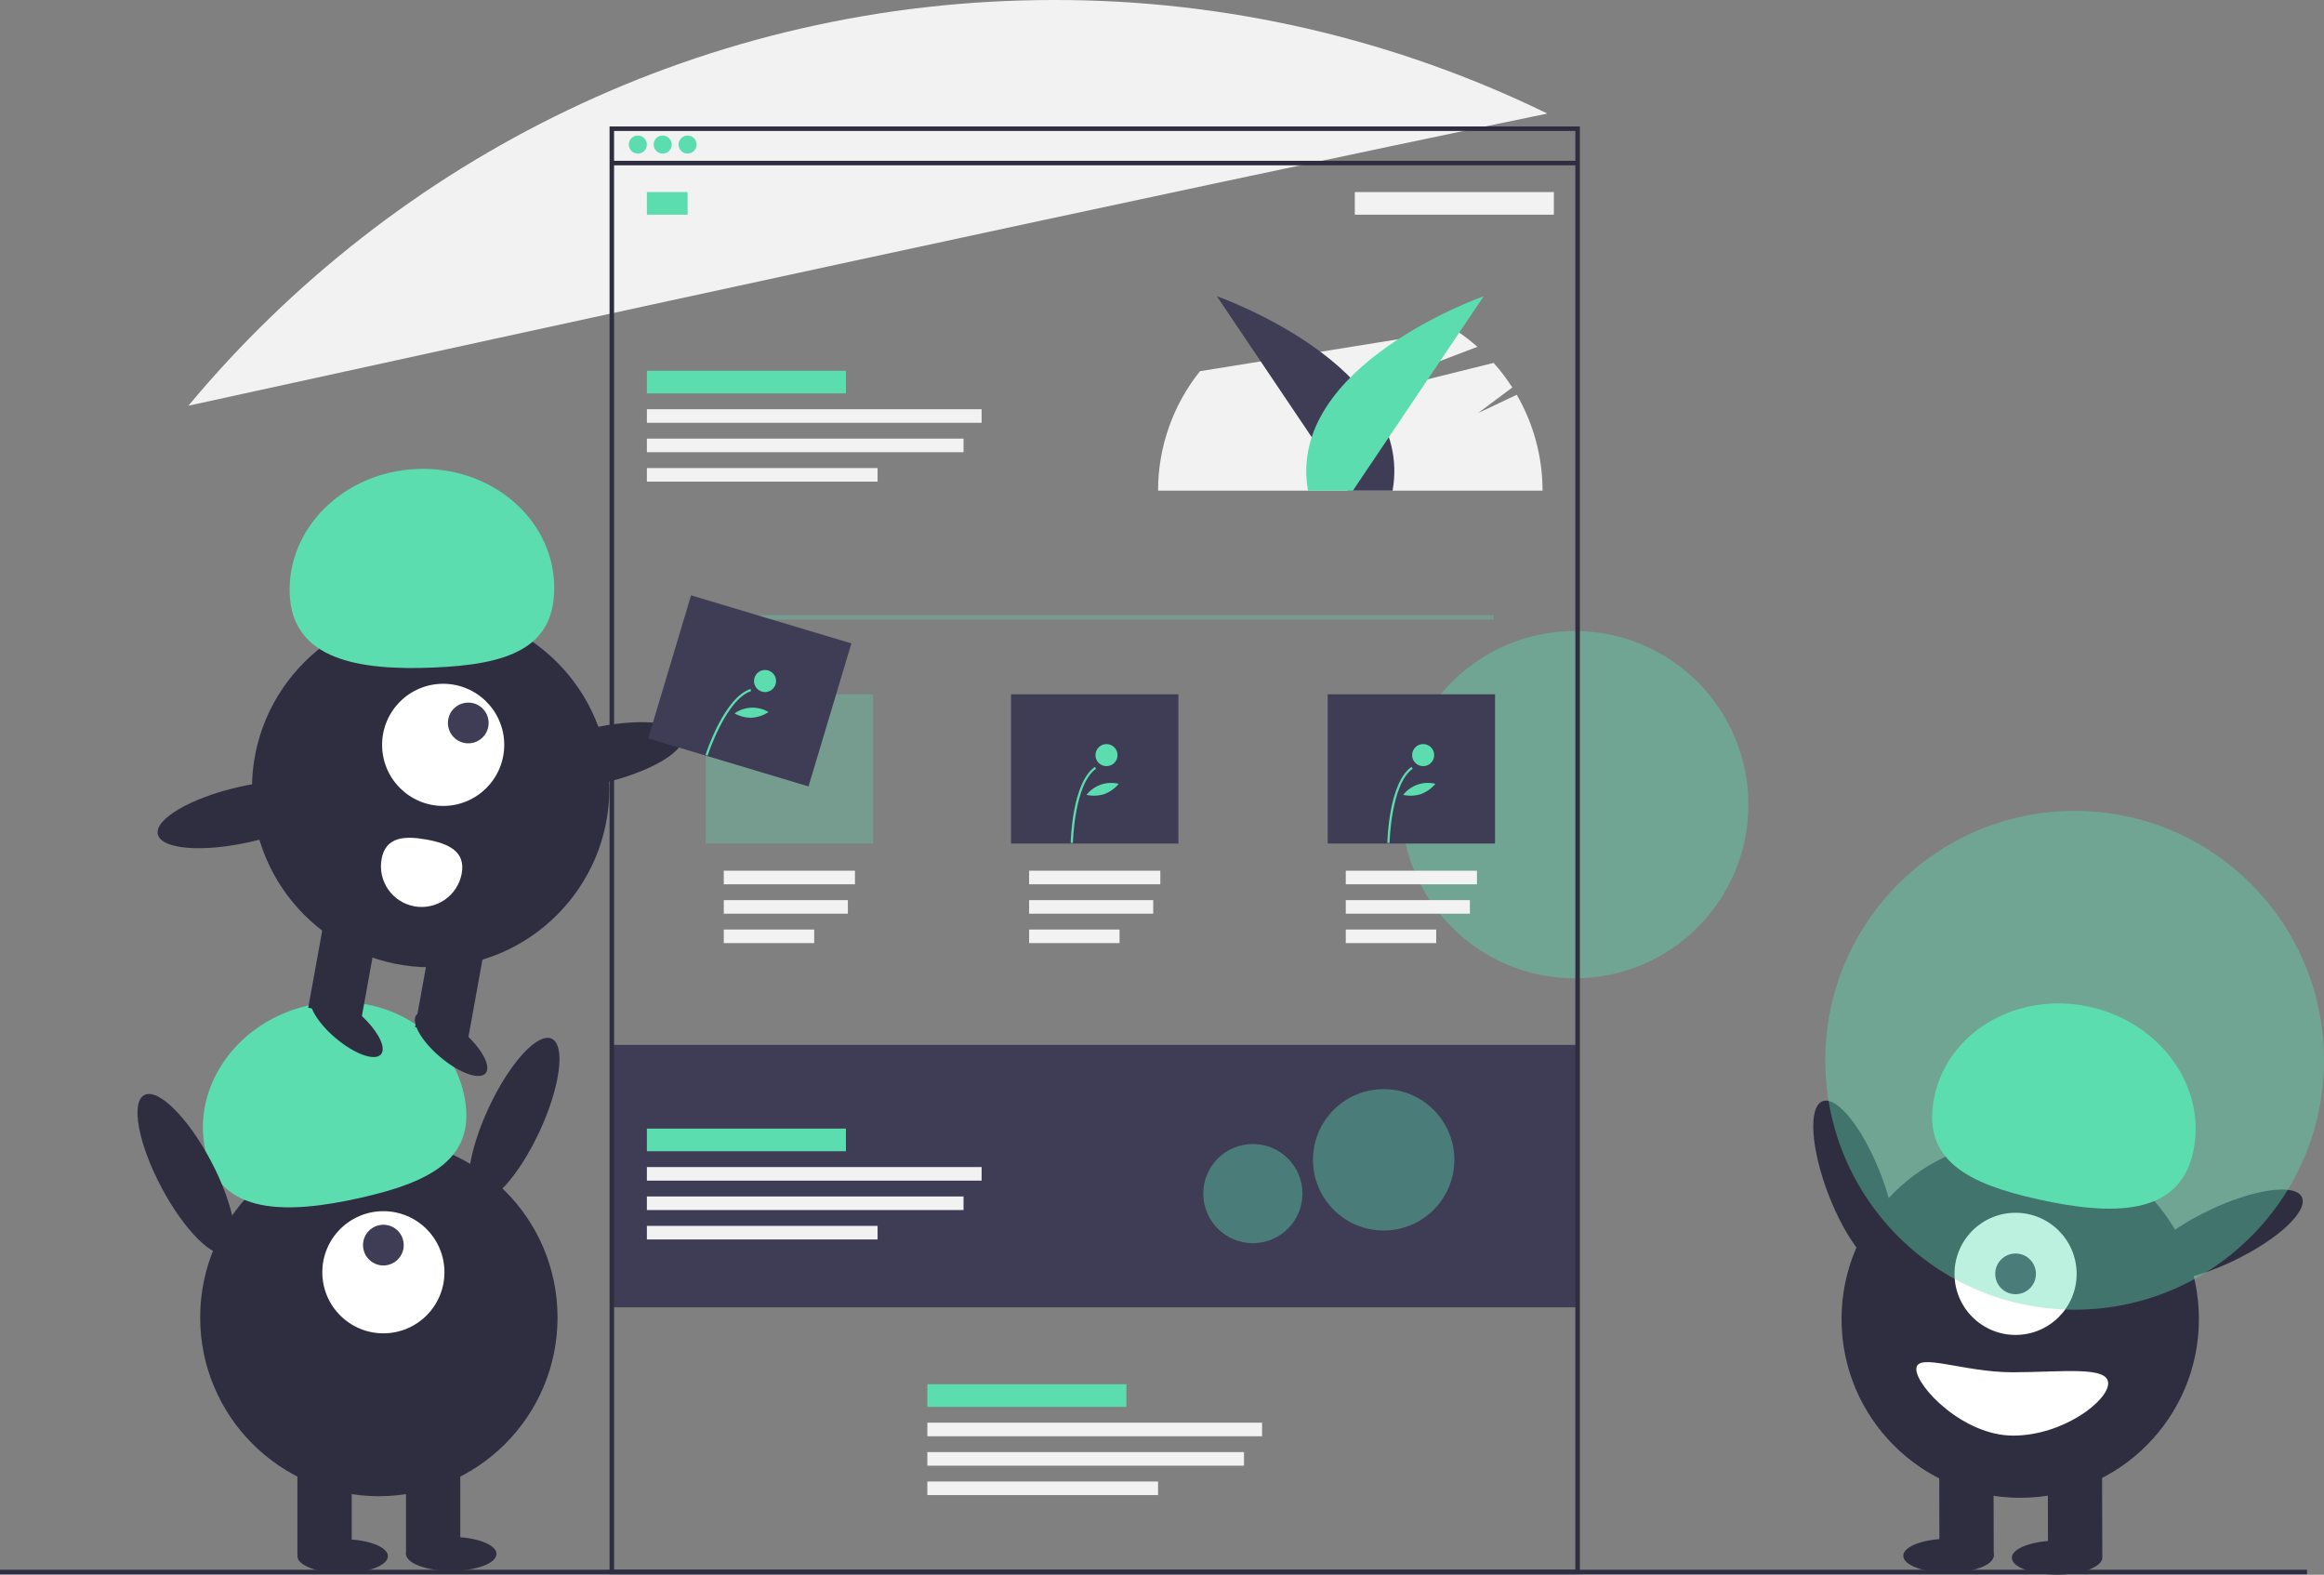 <svg width="400" height="271" viewBox="0 0 400 271" fill="none" xmlns="http://www.w3.org/2000/svg">
<rect x="0" y="0" width="400" height="271" fill="#808080" stroke="none"/>
<g clip-path="url(#clip0_143_256)">
<path opacity="0.4" d="M271.047 168.352C287.548 168.352 300.926 154.975 300.926 138.473C300.926 121.971 287.548 108.594 271.047 108.594C254.545 108.594 241.167 121.971 241.167 138.473C241.167 154.975 254.545 168.352 271.047 168.352Z" fill="#5CDDAF"/>
<path d="M271.729 179.817H105.11V224.975H271.729V179.817Z" fill="#3F3D56"/>
<path d="M261.057 67.934L254.404 71.083L260.292 66.68C259.335 65.186 258.26 63.772 257.077 62.45L228.224 69.621L254.286 59.679C253.095 58.629 251.831 57.664 250.502 56.795L206.536 63.876C201.868 69.714 199.323 76.965 199.32 84.439H265.5C265.497 78.642 263.965 72.949 261.057 67.934Z" fill="#F2F2F2"/>
<path d="M266.326 19.541C239.88 6.642 210.836 -0.042 181.412 -4.78439e-06C121.527 -4.78439e-06 67.986 27.154 32.424 69.82C93.32 56.477 199.346 33.38 266.326 19.541Z" fill="#F2F2F2"/>
<path d="M397.082 270.133H0V270.912H397.082V270.133Z" fill="#2F2E41"/>
<path d="M231.968 84.439L209.441 50.979C209.441 50.979 243.556 62.888 239.684 84.439H231.968Z" fill="#3F3D56"/>
<path d="M232.852 84.439L255.378 50.979C255.378 50.979 221.264 62.888 225.135 84.439H232.852Z" fill="#5CDDAF"/>
<path d="M271.923 270.912H104.915V21.762H271.923V270.912ZM105.694 270.133H271.145V22.541H105.694V270.133Z" fill="#2F2E41"/>
<path d="M271.729 27.672H105.499V28.451H271.729V27.672Z" fill="#2F2E41"/>
<path d="M109.781 26.434C110.641 26.434 111.339 25.737 111.339 24.877C111.339 24.017 110.641 23.32 109.781 23.32C108.921 23.32 108.224 24.017 108.224 24.877C108.224 25.737 108.921 26.434 109.781 26.434Z" fill="#5CDDAF"/>
<path d="M114.064 26.434C114.924 26.434 115.621 25.737 115.621 24.877C115.621 24.017 114.924 23.32 114.064 23.32C113.204 23.32 112.507 24.017 112.507 24.877C112.507 25.737 113.204 26.434 114.064 26.434Z" fill="#5CDDAF"/>
<path d="M118.346 26.434C119.206 26.434 119.903 25.737 119.903 24.877C119.903 24.017 119.206 23.32 118.346 23.32C117.486 23.32 116.789 24.017 116.789 24.877C116.789 25.737 117.486 26.434 118.346 26.434Z" fill="#5CDDAF"/>
<path d="M118.346 33.052H111.339V36.945H118.346V33.052Z" fill="#5CDDAF"/>
<path d="M145.597 63.806H111.339V67.699H145.597V63.806Z" fill="#5CDDAF"/>
<path d="M233.188 36.945L267.446 36.945V33.052L233.188 33.052V36.945Z" fill="#F2F2F2"/>
<path d="M168.954 70.424H111.339V72.76H168.954V70.424Z" fill="#F2F2F2"/>
<path d="M165.84 75.485H111.339V77.821H165.84V75.485Z" fill="#F2F2F2"/>
<path d="M151.047 80.546H111.339V82.882H151.047V80.546Z" fill="#F2F2F2"/>
<path d="M147.154 149.841H124.575V152.177H147.154V149.841Z" fill="#F2F2F2"/>
<path d="M145.933 154.902H124.575V157.237H145.933V154.902Z" fill="#F2F2F2"/>
<path d="M140.136 159.962H124.575V162.298H140.136V159.962Z" fill="#F2F2F2"/>
<path d="M199.709 149.841H177.13V152.177H199.709V149.841Z" fill="#F2F2F2"/>
<path d="M198.488 154.902H177.13V157.237H198.488V154.902Z" fill="#F2F2F2"/>
<path d="M192.691 159.962H177.13V162.298H192.691V159.962Z" fill="#F2F2F2"/>
<path d="M254.21 149.841H231.631V152.177H254.21V149.841Z" fill="#F2F2F2"/>
<path d="M252.99 154.902H231.631V157.237H252.99V154.902Z" fill="#F2F2F2"/>
<path d="M247.192 159.962H231.631V162.298H247.192V159.962Z" fill="#F2F2F2"/>
<path d="M193.869 238.211H159.611V242.104H193.869V238.211Z" fill="#5CDDAF"/>
<path d="M217.227 244.829H159.611V247.165H217.227V244.829Z" fill="#F2F2F2"/>
<path d="M214.113 249.89H159.611V252.226H214.113V249.89Z" fill="#F2F2F2"/>
<path d="M199.32 254.951H159.611V257.286H199.32V254.951Z" fill="#F2F2F2"/>
<path opacity="0.3" d="M257.13 105.85H121.655V106.629H257.13V105.85Z" fill="#5CDDAF"/>
<path opacity="0.3" d="M150.268 119.476H121.46V145.169H150.268V119.476Z" fill="#5CDDAF"/>
<path d="M202.823 119.476H174.015V145.169H202.823V119.476Z" fill="#3F3D56"/>
<path d="M257.325 119.476H228.517V145.169H257.325V119.476Z" fill="#3F3D56"/>
<path d="M184.666 145.061L184.286 145.054C184.294 144.633 184.532 134.714 188.437 131.972L188.655 132.283C184.907 134.914 184.668 144.96 184.666 145.061Z" fill="#5CDDAF"/>
<path d="M190.446 131.846C191.496 131.846 192.346 130.996 192.346 129.946C192.346 128.897 191.496 128.046 190.446 128.046C189.397 128.046 188.546 128.897 188.546 129.946C188.546 130.996 189.397 131.846 190.446 131.846Z" fill="#5CDDAF"/>
<path d="M190.062 136.656C189.073 136.966 188.021 137.012 187.009 136.788C187.651 135.97 188.516 135.355 189.5 135.018C190.484 134.681 191.544 134.635 192.553 134.886C191.892 135.684 191.033 136.294 190.062 136.656Z" fill="#5CDDAF"/>
<path d="M239.167 145.061L238.787 145.054C238.795 144.633 239.033 134.714 242.938 131.972L243.156 132.283C239.409 134.914 239.169 144.96 239.167 145.061Z" fill="#5CDDAF"/>
<path d="M244.947 131.846C245.997 131.846 246.848 130.996 246.848 129.946C246.848 128.897 245.997 128.046 244.947 128.046C243.898 128.046 243.047 128.897 243.047 129.946C243.047 130.996 243.898 131.846 244.947 131.846Z" fill="#5CDDAF"/>
<path d="M244.563 136.656C243.575 136.966 242.522 137.012 241.511 136.788C242.153 135.97 243.018 135.355 244.001 135.018C244.985 134.681 246.045 134.635 247.054 134.886C246.393 135.684 245.534 136.294 244.563 136.656Z" fill="#5CDDAF"/>
<path d="M145.597 194.221H111.339V198.113H145.597V194.221Z" fill="#5CDDAF"/>
<path d="M168.954 200.839H111.339V203.174H168.954V200.839Z" fill="#F2F2F2"/>
<path d="M165.84 205.899H111.339V208.235H165.84V205.899Z" fill="#F2F2F2"/>
<path d="M151.047 210.96H111.339V213.296H151.047V210.96Z" fill="#F2F2F2"/>
<path opacity="0.4" d="M238.153 211.757C244.871 211.757 250.317 206.311 250.317 199.593C250.317 192.874 244.871 187.428 238.153 187.428C231.434 187.428 225.988 192.874 225.988 199.593C225.988 206.311 231.434 211.757 238.153 211.757Z" fill="#5CDDAF"/>
<path opacity="0.4" d="M215.639 213.936C220.352 213.936 224.172 210.116 224.172 205.403C224.172 200.69 220.352 196.869 215.639 196.869C210.926 196.869 207.105 200.69 207.105 205.403C207.105 210.116 210.926 213.936 215.639 213.936Z" fill="#5CDDAF"/>
<path d="M65.207 257.481C82.192 257.481 95.962 243.712 95.962 226.727C95.962 209.742 82.192 195.972 65.207 195.972C48.222 195.972 34.453 209.742 34.453 226.727C34.453 243.712 48.222 257.481 65.207 257.481Z" fill="#2F2E41"/>
<path d="M60.535 250.863H51.192V267.603H60.535V250.863Z" fill="#2F2E41"/>
<path d="M79.222 250.863H69.879V267.603H79.222V250.863Z" fill="#2F2E41"/>
<path d="M58.978 270.717C63.278 270.717 66.764 269.41 66.764 267.797C66.764 266.185 63.278 264.878 58.978 264.878C54.678 264.878 51.192 266.185 51.192 267.797C51.192 269.41 54.678 270.717 58.978 270.717Z" fill="#2F2E41"/>
<path d="M77.665 270.328C81.965 270.328 85.451 269.021 85.451 267.408C85.451 265.796 81.965 264.488 77.665 264.488C73.365 264.488 69.879 265.796 69.879 267.408C69.879 269.021 73.365 270.328 77.665 270.328Z" fill="#2F2E41"/>
<path d="M65.986 229.452C71.791 229.452 76.497 224.746 76.497 218.941C76.497 213.136 71.791 208.43 65.986 208.43C60.181 208.43 55.475 213.136 55.475 218.941C55.475 224.746 60.181 229.452 65.986 229.452Z" fill="white"/>
<path d="M65.986 217.773C67.921 217.773 69.489 216.204 69.489 214.269C69.489 212.334 67.921 210.766 65.986 210.766C64.051 210.766 62.482 212.334 62.482 214.269C62.482 216.204 64.051 217.773 65.986 217.773Z" fill="#3F3D56"/>
<path d="M35.374 198.126C32.891 187.005 40.829 175.767 53.104 173.026C65.38 170.285 77.344 177.079 79.827 188.2C82.311 199.321 74.175 203.423 61.9 206.164C49.624 208.905 37.858 209.247 35.374 198.126Z" fill="#5CDDAF"/>
<path d="M92.856 194.73C96.434 187.029 97.376 179.875 94.958 178.751C92.54 177.628 87.679 182.96 84.1 190.662C80.521 198.364 79.58 205.518 81.998 206.641C84.416 207.765 89.277 202.432 92.856 194.73Z" fill="#2F2E41"/>
<path d="M39.224 215.63C41.58 214.383 40.269 207.287 36.296 199.781C32.323 192.275 27.192 187.201 24.836 188.449C22.48 189.696 23.79 196.792 27.763 204.298C31.736 211.804 36.867 216.877 39.224 215.63Z" fill="#2F2E41"/>
<path d="M324.754 218.204C327.242 217.245 326.783 210.044 323.728 202.12C320.674 194.195 316.181 188.549 313.694 189.507C311.206 190.466 311.665 197.667 314.72 205.592C317.774 213.516 322.266 219.163 324.754 218.204Z" fill="#2F2E41"/>
<path d="M347.715 257.754C364.7 257.754 378.469 243.985 378.469 227C378.469 210.015 364.7 196.246 347.715 196.246C330.73 196.246 316.961 210.015 316.961 227C316.961 243.985 330.73 257.754 347.715 257.754Z" fill="#2F2E41"/>
<path d="M352.5 267.861L361.843 267.835L361.796 251.095L352.453 251.121L352.5 267.861Z" fill="#2F2E41"/>
<path d="M333.815 267.915L343.158 267.889L343.111 251.149L333.768 251.175L333.815 267.915Z" fill="#2F2E41"/>
<path d="M354.067 270.973C358.367 270.961 361.849 269.644 361.845 268.031C361.84 266.419 358.351 265.121 354.051 265.133C349.751 265.145 346.268 266.462 346.273 268.075C346.277 269.687 349.767 270.985 354.067 270.973Z" fill="#2F2E41"/>
<path d="M335.38 270.636C339.68 270.624 343.162 269.307 343.158 267.694C343.153 266.082 339.664 264.784 335.363 264.796C331.063 264.808 327.581 266.125 327.586 267.738C327.59 269.35 331.08 270.648 335.38 270.636Z" fill="#2F2E41"/>
<path d="M346.915 229.727C352.72 229.727 357.426 225.021 357.426 219.216C357.426 213.411 352.72 208.705 346.915 208.705C341.11 208.705 336.404 213.411 336.404 219.216C336.404 225.021 341.11 229.727 346.915 229.727Z" fill="white"/>
<path d="M346.915 222.72C348.85 222.72 350.418 221.151 350.418 219.216C350.418 217.281 348.85 215.713 346.915 215.713C344.98 215.713 343.411 217.281 343.411 219.216C343.411 221.151 344.98 222.72 346.915 222.72Z" fill="#3F3D56"/>
<path d="M377.468 198.316C379.92 187.188 371.95 175.972 359.667 173.266C347.384 170.559 335.439 177.386 332.987 188.514C330.535 199.643 338.682 203.722 350.965 206.428C363.248 209.135 375.016 209.444 377.468 198.316Z" fill="#5CDDAF"/>
<path d="M384.396 216.989C392.059 213.328 397.339 208.41 396.19 206.004C395.041 203.599 387.897 204.616 380.234 208.277C372.571 211.938 367.29 216.856 368.439 219.261C369.589 221.667 376.733 220.649 384.396 216.989Z" fill="#2F2E41"/>
<path d="M362.853 238.053C362.861 241.063 355.127 247.028 346.527 247.052C337.927 247.076 329.84 238.625 329.832 235.615C329.823 232.605 337.897 236.176 346.497 236.152C355.097 236.128 362.844 235.043 362.853 238.053Z" fill="white"/>
<path opacity="0.4" d="M357.081 225.383C380.784 225.383 400 206.167 400 182.464C400 158.76 380.784 139.545 357.081 139.545C333.377 139.545 314.162 158.76 314.162 182.464C314.162 206.167 333.377 225.383 357.081 225.383Z" fill="#5CDDAF"/>
<path d="M74.124 166.459C91.109 166.459 104.878 152.69 104.878 135.705C104.878 118.72 91.109 104.95 74.124 104.95C57.139 104.95 43.369 118.72 43.369 135.705C43.369 152.69 57.139 166.459 74.124 166.459Z" fill="#2F2E41"/>
<path d="M65.228 158.623L56.034 156.959L53.052 173.431L62.246 175.095L65.228 158.623Z" fill="#2F2E41"/>
<path d="M83.615 161.952L74.421 160.287L71.439 176.759L80.633 178.424L83.615 161.952Z" fill="#2F2E41"/>
<path d="M83.581 184.694C84.623 183.463 82.808 180.213 79.526 177.434C76.245 174.655 72.74 173.4 71.698 174.63C70.656 175.861 72.471 179.111 75.752 181.89C79.034 184.669 82.539 185.924 83.581 184.694Z" fill="#2F2E41"/>
<path d="M65.577 181.434C66.619 180.204 64.803 176.954 61.522 174.175C58.241 171.396 54.736 170.14 53.694 171.371C52.651 172.601 54.467 175.852 57.748 178.631C61.03 181.41 64.534 182.665 65.577 181.434Z" fill="#2F2E41"/>
<path d="M76.277 138.693C82.082 138.693 86.788 133.987 86.788 128.182C86.788 122.377 82.082 117.671 76.277 117.671C70.472 117.671 65.766 122.377 65.766 128.182C65.766 133.987 70.472 138.693 76.277 138.693Z" fill="white"/>
<path d="M80.597 127.918C82.532 127.918 84.101 126.349 84.101 124.414C84.101 122.479 82.532 120.911 80.597 120.911C78.662 120.911 77.093 122.479 77.093 124.414C77.093 126.349 78.662 127.918 80.597 127.918Z" fill="#3F3D56"/>
<path d="M49.863 102.247C49.4 90.862 59.213 81.218 71.781 80.707C84.348 80.197 94.91 89.013 95.373 100.399C95.835 111.784 87.1 114.371 74.532 114.882C61.965 115.392 50.325 113.633 49.863 102.247Z" fill="#5CDDAF"/>
<path d="M103.6 134.807C111.878 132.91 118.105 129.265 117.51 126.666C116.914 124.068 109.721 123.499 101.443 125.396C93.165 127.294 86.937 130.939 87.533 133.537C88.128 136.136 95.322 136.705 103.6 134.807Z" fill="#2F2E41"/>
<path d="M43.23 144.847C51.508 142.949 57.736 139.304 57.14 136.706C56.544 134.107 49.351 133.538 41.073 135.436C32.795 137.333 26.567 140.978 27.163 143.577C27.759 146.176 34.952 146.744 43.23 144.847Z" fill="#2F2E41"/>
<path d="M65.677 147.825C65.346 149.653 65.755 151.539 66.814 153.066C67.873 154.593 69.495 155.637 71.324 155.968C73.153 156.299 75.038 155.89 76.565 154.831C78.093 153.772 79.137 152.15 79.468 150.321C80.157 146.513 77.213 145.165 73.405 144.476C69.596 143.787 66.367 144.017 65.677 147.825Z" fill="white"/>
<path d="M146.538 110.723L118.944 102.45L111.565 127.061L139.16 135.334L146.538 110.723Z" fill="#3F3D56"/>
<path d="M121.798 130.016L121.436 129.9C121.565 129.499 124.641 120.066 129.169 118.561L129.289 118.922C124.943 120.366 121.829 129.92 121.798 130.016Z" fill="#5CDDAF"/>
<path d="M131.675 119.098C132.725 119.098 133.576 118.247 133.576 117.198C133.576 116.148 132.725 115.297 131.675 115.297C130.626 115.297 129.775 116.148 129.775 117.198C129.775 118.247 130.626 119.098 131.675 119.098Z" fill="#5CDDAF"/>
<path d="M129.381 123.514C128.345 123.528 127.323 123.269 126.419 122.764C127.269 122.165 128.274 121.825 129.313 121.784C130.352 121.744 131.38 122.004 132.275 122.535C131.412 123.109 130.414 123.447 129.381 123.514Z" fill="#5CDDAF"/>
</g>
<defs>
<clipPath id="clip0_143_256">
<rect width="400" height="270.973" fill="white"/>
</clipPath>
</defs>
</svg>
